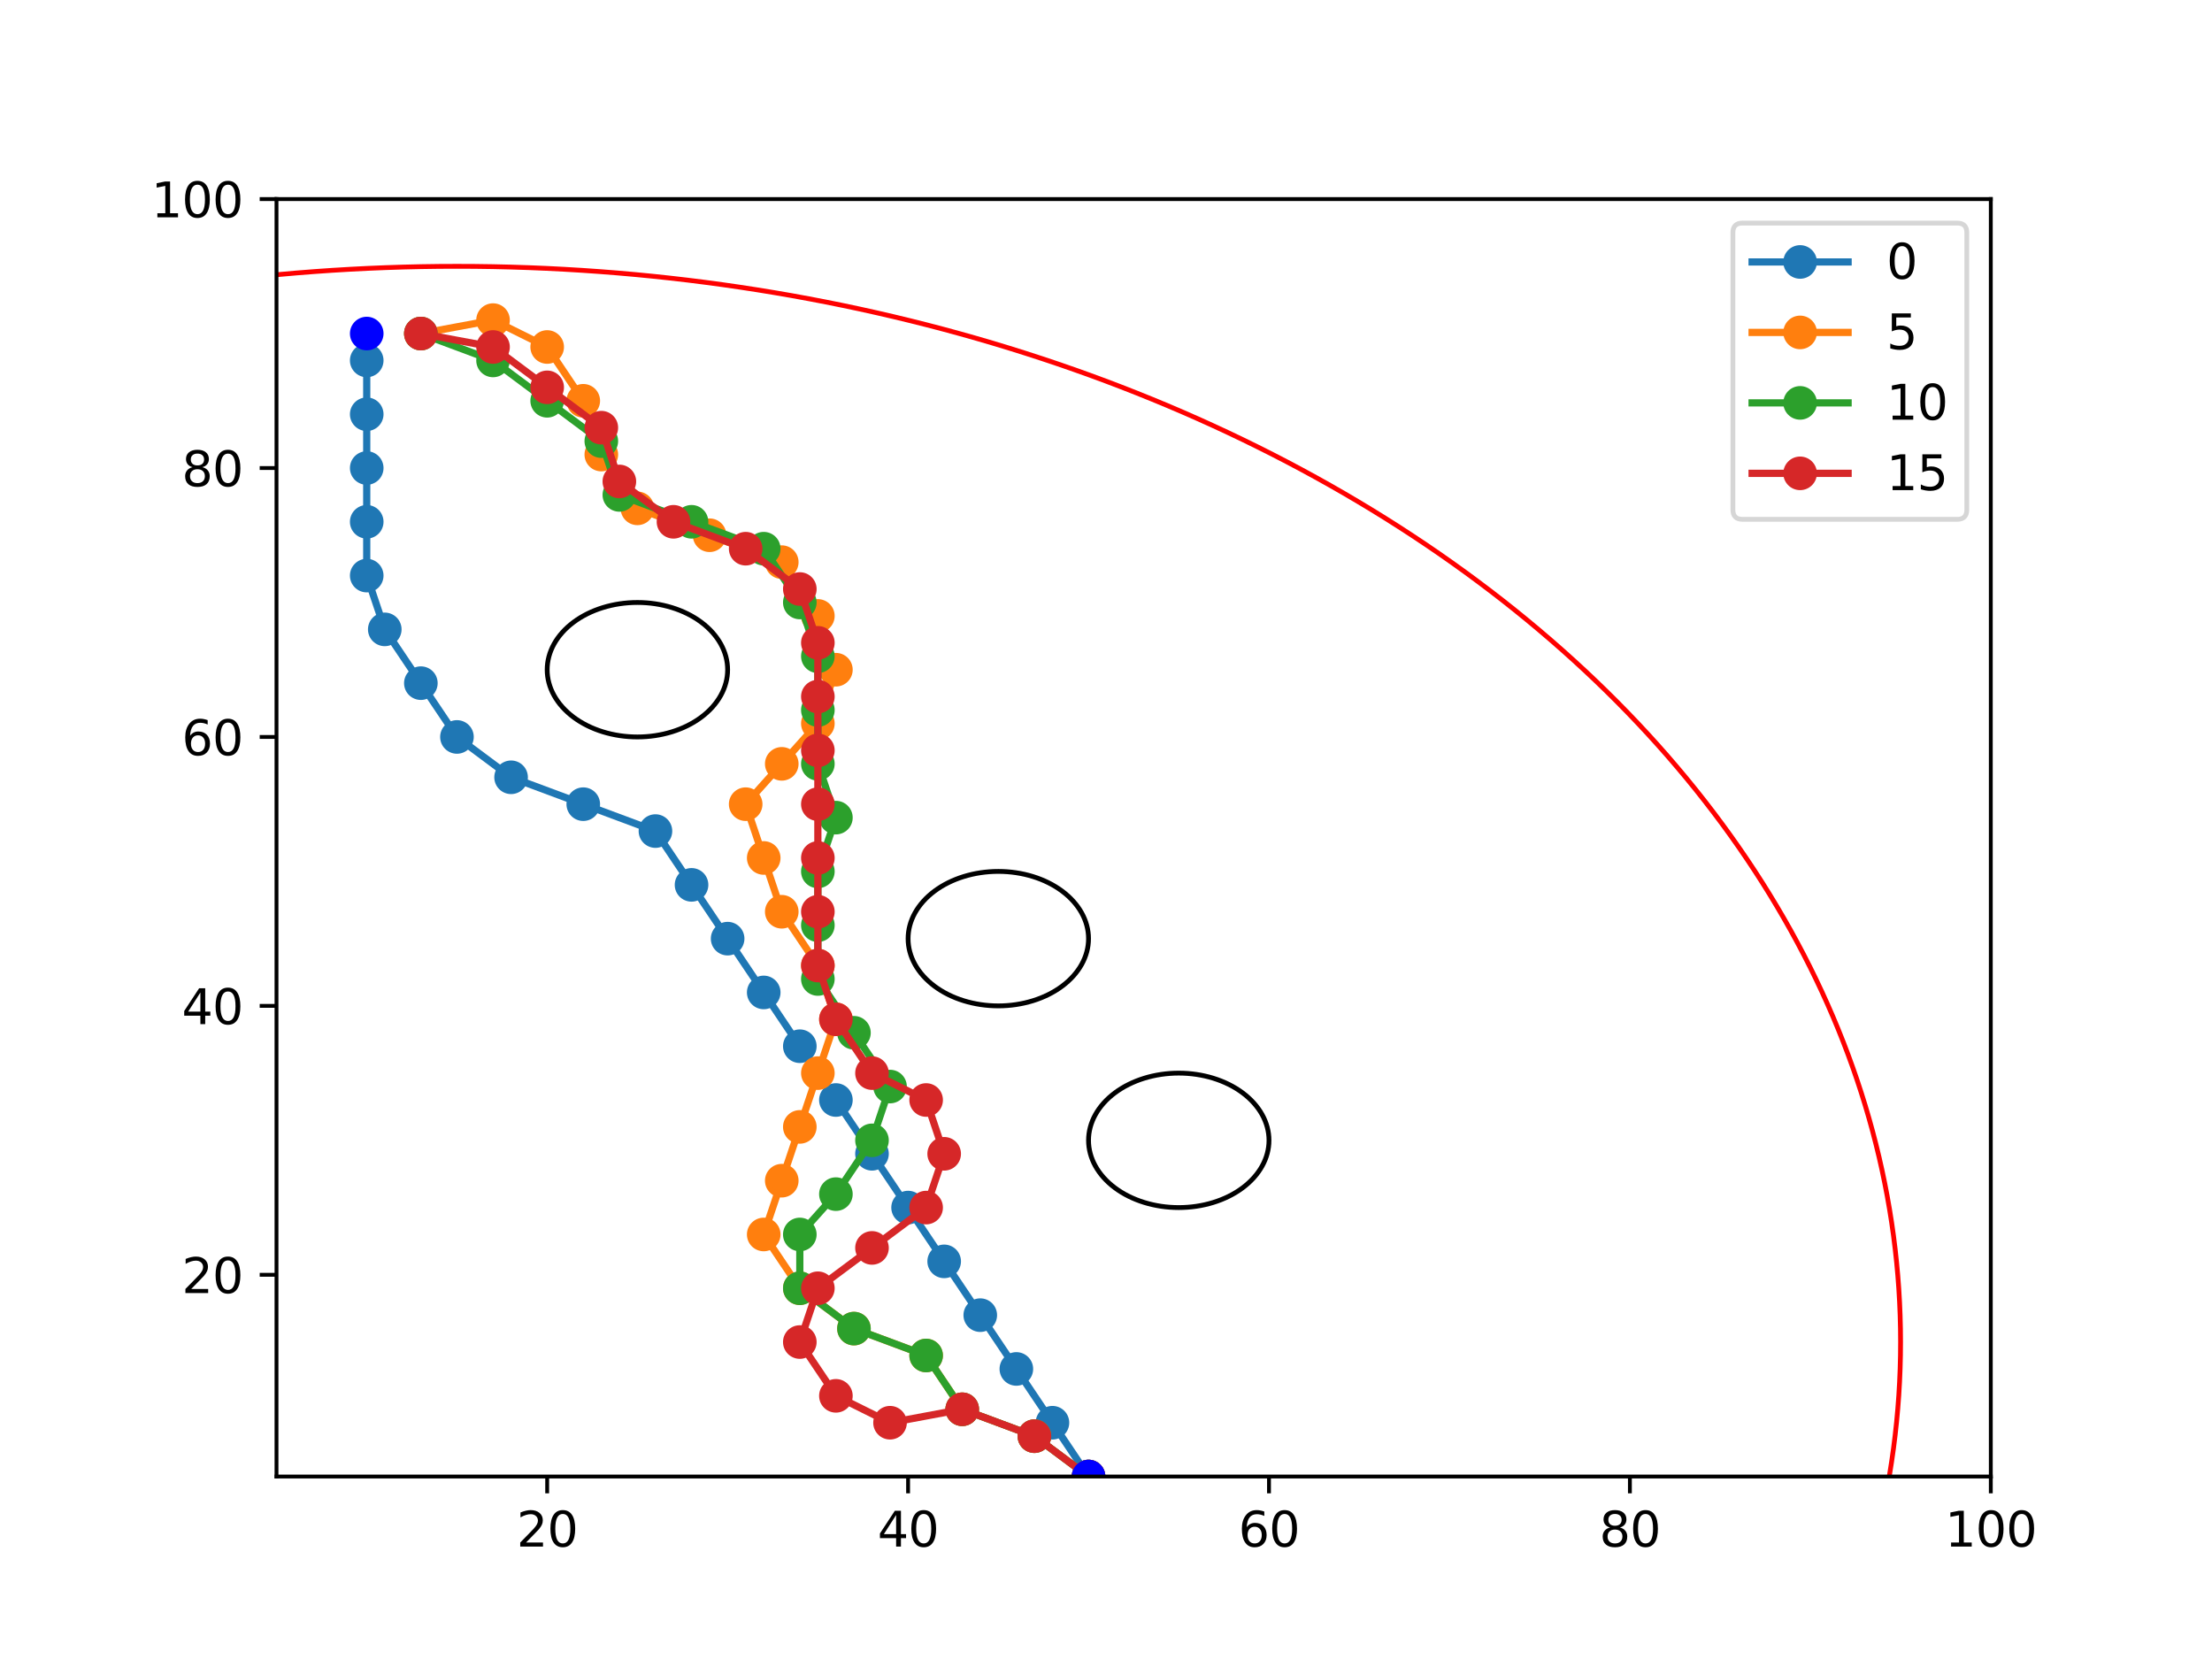 <?xml version="1.0" encoding="utf-8" standalone="no"?>
<!DOCTYPE svg PUBLIC "-//W3C//DTD SVG 1.1//EN"
  "http://www.w3.org/Graphics/SVG/1.1/DTD/svg11.dtd">
<svg xmlns:xlink="http://www.w3.org/1999/xlink" width="460.8pt" height="345.6pt" viewBox="0 0 460.8 345.6" xmlns="http://www.w3.org/2000/svg" version="1.1">
 <defs>
  <style type="text/css">*{stroke-linejoin: round; stroke-linecap: butt}</style>
 </defs>
 <g id="figure_1">
  <g id="patch_1">
   <path d="M 0 345.6 
L 460.8 345.6 
L 460.8 0 
L 0 0 
z
" style="fill: #ffffff"/>
  </g>
  <g id="axes_1">
   <g id="patch_2">
    <path d="M 57.6 307.584 
L 414.72 307.584 
L 414.72 41.472 
L 57.6 41.472 
z
" style="fill: #ffffff"/>
   </g>
   <g id="patch_3">
    <path d="M 207.966 209.543 
C 212.951 209.543 217.732 208.067 221.257 205.441 
C 224.782 202.814 226.762 199.251 226.762 195.537 
C 226.762 191.822 224.782 188.26 221.257 185.633 
C 217.732 183.007 212.951 181.531 207.966 181.531 
C 202.982 181.531 198.2 183.007 194.676 185.633 
C 191.151 188.26 189.171 191.822 189.171 195.537 
C 189.171 199.251 191.151 202.814 194.676 205.441 
C 198.2 208.067 202.982 209.543 207.966 209.543 
L 207.966 209.543 
z
" clip-path="url(#p0ba989c9c1)" style="fill: none; stroke: #000000; stroke-linejoin: miter"/>
   </g>
   <g id="patch_4">
    <path d="M 132.783 153.519 
C 137.768 153.519 142.549 152.043 146.074 149.417 
C 149.599 146.79 151.579 143.228 151.579 139.513 
C 151.579 135.799 149.599 132.236 146.074 129.61 
C 142.549 126.983 137.768 125.507 132.783 125.507 
C 127.798 125.507 123.017 126.983 119.493 129.61 
C 115.968 132.236 113.987 135.799 113.987 139.513 
C 113.987 143.228 115.968 146.79 119.493 149.417 
C 123.017 152.043 127.798 153.519 132.783 153.519 
L 132.783 153.519 
z
" clip-path="url(#p0ba989c9c1)" style="fill: none; stroke: #000000; stroke-linejoin: miter"/>
   </g>
   <g id="patch_5">
    <path d="M 245.558 251.56 
C 250.543 251.56 255.324 250.085 258.849 247.458 
C 262.373 244.832 264.354 241.269 264.354 237.555 
C 264.354 233.84 262.373 230.277 258.849 227.651 
C 255.324 225.024 250.543 223.549 245.558 223.549 
C 240.573 223.549 235.792 225.024 232.267 227.651 
C 228.743 230.277 226.762 233.84 226.762 237.555 
C 226.762 241.269 228.743 244.832 232.267 247.458 
C 235.792 250.085 240.573 251.56 245.558 251.56 
L 245.558 251.56 
z
" clip-path="url(#p0ba989c9c1)" style="fill: none; stroke: #000000; stroke-linejoin: miter"/>
   </g>
   <g id="patch_6">
    <path d="M 95.192 503.667 
C 174.947 503.667 251.446 480.055 307.842 438.031 
C 364.237 396.007 395.924 339.003 395.924 279.572 
C 395.924 220.142 364.237 163.137 307.842 121.114 
C 251.446 79.09 174.947 55.478 95.192 55.478 
C 15.436 55.478 -61.063 79.09 -117.459 121.114 
C -173.854 163.137 -205.541 220.142 -205.541 279.572 
C -205.541 339.003 -173.854 396.007 -117.459 438.031 
C -61.063 480.055 15.436 503.667 95.192 503.667 
" clip-path="url(#p0ba989c9c1)" style="fill: none; stroke: #ff0000; stroke-linejoin: miter"/>
   </g>
   <g id="matplotlib.axis_1">
    <g id="xtick_1">
     <g id="line2d_1">
      <defs>
       <path id="m19651001be" d="M 0 0 
L 0 3.5 
" style="stroke: #000000; stroke-width: 0.8"/>
      </defs>
      <g>
       <use xlink:href="#m19651001be" x="113.987" y="307.584" style="stroke: #000000; stroke-width: 0.8"/>
      </g>
     </g>
     <g id="text_1">
      <!-- 20 -->
      <g transform="translate(107.625 322.182) scale(0.1 -0.1)">
       <defs>
        <path id="DejaVuSans-32" d="M 1228 531 
L 3431 531 
L 3431 0 
L 469 0 
L 469 531 
Q 828 903 1448 1529 
Q 2069 2156 2228 2338 
Q 2531 2678 2651 2914 
Q 2772 3150 2772 3378 
Q 2772 3750 2511 3984 
Q 2250 4219 1831 4219 
Q 1534 4219 1204 4116 
Q 875 4013 500 3803 
L 500 4441 
Q 881 4594 1212 4672 
Q 1544 4750 1819 4750 
Q 2544 4750 2975 4387 
Q 3406 4025 3406 3419 
Q 3406 3131 3298 2873 
Q 3191 2616 2906 2266 
Q 2828 2175 2409 1742 
Q 1991 1309 1228 531 
z
" transform="scale(0.016)"/>
        <path id="DejaVuSans-30" d="M 2034 4250 
Q 1547 4250 1301 3770 
Q 1056 3291 1056 2328 
Q 1056 1369 1301 889 
Q 1547 409 2034 409 
Q 2525 409 2770 889 
Q 3016 1369 3016 2328 
Q 3016 3291 2770 3770 
Q 2525 4250 2034 4250 
z
M 2034 4750 
Q 2819 4750 3233 4129 
Q 3647 3509 3647 2328 
Q 3647 1150 3233 529 
Q 2819 -91 2034 -91 
Q 1250 -91 836 529 
Q 422 1150 422 2328 
Q 422 3509 836 4129 
Q 1250 4750 2034 4750 
z
" transform="scale(0.016)"/>
       </defs>
       <use xlink:href="#DejaVuSans-32"/>
       <use xlink:href="#DejaVuSans-30" x="63.623"/>
      </g>
     </g>
    </g>
    <g id="xtick_2">
     <g id="line2d_2">
      <g>
       <use xlink:href="#m19651001be" x="189.171" y="307.584" style="stroke: #000000; stroke-width: 0.8"/>
      </g>
     </g>
     <g id="text_2">
      <!-- 40 -->
      <g transform="translate(182.808 322.182) scale(0.1 -0.1)">
       <defs>
        <path id="DejaVuSans-34" d="M 2419 4116 
L 825 1625 
L 2419 1625 
L 2419 4116 
z
M 2253 4666 
L 3047 4666 
L 3047 1625 
L 3713 1625 
L 3713 1100 
L 3047 1100 
L 3047 0 
L 2419 0 
L 2419 1100 
L 313 1100 
L 313 1709 
L 2253 4666 
z
" transform="scale(0.016)"/>
       </defs>
       <use xlink:href="#DejaVuSans-34"/>
       <use xlink:href="#DejaVuSans-30" x="63.623"/>
      </g>
     </g>
    </g>
    <g id="xtick_3">
     <g id="line2d_3">
      <g>
       <use xlink:href="#m19651001be" x="264.354" y="307.584" style="stroke: #000000; stroke-width: 0.8"/>
      </g>
     </g>
     <g id="text_3">
      <!-- 60 -->
      <g transform="translate(257.991 322.182) scale(0.1 -0.1)">
       <defs>
        <path id="DejaVuSans-36" d="M 2113 2584 
Q 1688 2584 1439 2293 
Q 1191 2003 1191 1497 
Q 1191 994 1439 701 
Q 1688 409 2113 409 
Q 2538 409 2786 701 
Q 3034 994 3034 1497 
Q 3034 2003 2786 2293 
Q 2538 2584 2113 2584 
z
M 3366 4563 
L 3366 3988 
Q 3128 4100 2886 4159 
Q 2644 4219 2406 4219 
Q 1781 4219 1451 3797 
Q 1122 3375 1075 2522 
Q 1259 2794 1537 2939 
Q 1816 3084 2150 3084 
Q 2853 3084 3261 2657 
Q 3669 2231 3669 1497 
Q 3669 778 3244 343 
Q 2819 -91 2113 -91 
Q 1303 -91 875 529 
Q 447 1150 447 2328 
Q 447 3434 972 4092 
Q 1497 4750 2381 4750 
Q 2619 4750 2861 4703 
Q 3103 4656 3366 4563 
z
" transform="scale(0.016)"/>
       </defs>
       <use xlink:href="#DejaVuSans-36"/>
       <use xlink:href="#DejaVuSans-30" x="63.623"/>
      </g>
     </g>
    </g>
    <g id="xtick_4">
     <g id="line2d_4">
      <g>
       <use xlink:href="#m19651001be" x="339.537" y="307.584" style="stroke: #000000; stroke-width: 0.8"/>
      </g>
     </g>
     <g id="text_4">
      <!-- 80 -->
      <g transform="translate(333.174 322.182) scale(0.1 -0.1)">
       <defs>
        <path id="DejaVuSans-38" d="M 2034 2216 
Q 1584 2216 1326 1975 
Q 1069 1734 1069 1313 
Q 1069 891 1326 650 
Q 1584 409 2034 409 
Q 2484 409 2743 651 
Q 3003 894 3003 1313 
Q 3003 1734 2745 1975 
Q 2488 2216 2034 2216 
z
M 1403 2484 
Q 997 2584 770 2862 
Q 544 3141 544 3541 
Q 544 4100 942 4425 
Q 1341 4750 2034 4750 
Q 2731 4750 3128 4425 
Q 3525 4100 3525 3541 
Q 3525 3141 3298 2862 
Q 3072 2584 2669 2484 
Q 3125 2378 3379 2068 
Q 3634 1759 3634 1313 
Q 3634 634 3220 271 
Q 2806 -91 2034 -91 
Q 1263 -91 848 271 
Q 434 634 434 1313 
Q 434 1759 690 2068 
Q 947 2378 1403 2484 
z
M 1172 3481 
Q 1172 3119 1398 2916 
Q 1625 2713 2034 2713 
Q 2441 2713 2670 2916 
Q 2900 3119 2900 3481 
Q 2900 3844 2670 4047 
Q 2441 4250 2034 4250 
Q 1625 4250 1398 4047 
Q 1172 3844 1172 3481 
z
" transform="scale(0.016)"/>
       </defs>
       <use xlink:href="#DejaVuSans-38"/>
       <use xlink:href="#DejaVuSans-30" x="63.623"/>
      </g>
     </g>
    </g>
    <g id="xtick_5">
     <g id="line2d_5">
      <g>
       <use xlink:href="#m19651001be" x="414.72" y="307.584" style="stroke: #000000; stroke-width: 0.8"/>
      </g>
     </g>
     <g id="text_5">
      <!-- 100 -->
      <g transform="translate(405.176 322.182) scale(0.1 -0.1)">
       <defs>
        <path id="DejaVuSans-31" d="M 794 531 
L 1825 531 
L 1825 4091 
L 703 3866 
L 703 4441 
L 1819 4666 
L 2450 4666 
L 2450 531 
L 3481 531 
L 3481 0 
L 794 0 
L 794 531 
z
" transform="scale(0.016)"/>
       </defs>
       <use xlink:href="#DejaVuSans-31"/>
       <use xlink:href="#DejaVuSans-30" x="63.623"/>
       <use xlink:href="#DejaVuSans-30" x="127.246"/>
      </g>
     </g>
    </g>
   </g>
   <g id="matplotlib.axis_2">
    <g id="ytick_1">
     <g id="line2d_6">
      <defs>
       <path id="m52d2f94942" d="M 0 0 
L -3.5 0 
" style="stroke: #000000; stroke-width: 0.8"/>
      </defs>
      <g>
       <use xlink:href="#m52d2f94942" x="57.6" y="265.566" style="stroke: #000000; stroke-width: 0.8"/>
      </g>
     </g>
     <g id="text_6">
      <!-- 20 -->
      <g transform="translate(37.875 269.366) scale(0.1 -0.1)">
       <use xlink:href="#DejaVuSans-32"/>
       <use xlink:href="#DejaVuSans-30" x="63.623"/>
      </g>
     </g>
    </g>
    <g id="ytick_2">
     <g id="line2d_7">
      <g>
       <use xlink:href="#m52d2f94942" x="57.6" y="209.543" style="stroke: #000000; stroke-width: 0.8"/>
      </g>
     </g>
     <g id="text_7">
      <!-- 40 -->
      <g transform="translate(37.875 213.342) scale(0.1 -0.1)">
       <use xlink:href="#DejaVuSans-34"/>
       <use xlink:href="#DejaVuSans-30" x="63.623"/>
      </g>
     </g>
    </g>
    <g id="ytick_3">
     <g id="line2d_8">
      <g>
       <use xlink:href="#m52d2f94942" x="57.6" y="153.519" style="stroke: #000000; stroke-width: 0.8"/>
      </g>
     </g>
     <g id="text_8">
      <!-- 60 -->
      <g transform="translate(37.875 157.318) scale(0.1 -0.1)">
       <use xlink:href="#DejaVuSans-36"/>
       <use xlink:href="#DejaVuSans-30" x="63.623"/>
      </g>
     </g>
    </g>
    <g id="ytick_4">
     <g id="line2d_9">
      <g>
       <use xlink:href="#m52d2f94942" x="57.6" y="97.496" style="stroke: #000000; stroke-width: 0.8"/>
      </g>
     </g>
     <g id="text_9">
      <!-- 80 -->
      <g transform="translate(37.875 101.295) scale(0.1 -0.1)">
       <use xlink:href="#DejaVuSans-38"/>
       <use xlink:href="#DejaVuSans-30" x="63.623"/>
      </g>
     </g>
    </g>
    <g id="ytick_5">
     <g id="line2d_10">
      <g>
       <use xlink:href="#m52d2f94942" x="57.6" y="41.472" style="stroke: #000000; stroke-width: 0.8"/>
      </g>
     </g>
     <g id="text_10">
      <!-- 100 -->
      <g transform="translate(31.512 45.271) scale(0.1 -0.1)">
       <use xlink:href="#DejaVuSans-31"/>
       <use xlink:href="#DejaVuSans-30" x="63.623"/>
       <use xlink:href="#DejaVuSans-30" x="127.246"/>
      </g>
     </g>
    </g>
   </g>
   <g id="line2d_11">
    <path d="M 226.762 307.584 
L 219.244 296.379 
L 211.725 285.175 
L 204.207 273.97 
L 196.689 262.765 
L 189.171 251.56 
L 181.652 240.356 
L 174.134 229.151 
L 166.616 217.946 
L 159.097 206.742 
L 151.579 195.537 
L 144.061 184.332 
L 136.542 173.127 
L 121.506 167.525 
L 106.469 161.923 
L 95.192 153.519 
L 87.673 142.314 
L 80.155 131.11 
L 76.396 119.905 
L 76.396 108.7 
L 76.396 97.496 
L 76.396 86.291 
L 76.396 75.086 
" clip-path="url(#p0ba989c9c1)" style="fill: none; stroke: #1f77b4; stroke-width: 1.5; stroke-linecap: square"/>
    <defs>
     <path id="mdc80d24df8" d="M 0 3 
C 0.796 3 1.559 2.684 2.121 2.121 
C 2.684 1.559 3 0.796 3 0 
C 3 -0.796 2.684 -1.559 2.121 -2.121 
C 1.559 -2.684 0.796 -3 0 -3 
C -0.796 -3 -1.559 -2.684 -2.121 -2.121 
C -2.684 -1.559 -3 -0.796 -3 0 
C -3 0.796 -2.684 1.559 -2.121 2.121 
C -1.559 2.684 -0.796 3 0 3 
z
" style="stroke: #1f77b4"/>
    </defs>
    <g clip-path="url(#p0ba989c9c1)">
     <use xlink:href="#mdc80d24df8" x="226.762" y="307.584" style="fill: #1f77b4; stroke: #1f77b4"/>
     <use xlink:href="#mdc80d24df8" x="219.244" y="296.379" style="fill: #1f77b4; stroke: #1f77b4"/>
     <use xlink:href="#mdc80d24df8" x="211.725" y="285.175" style="fill: #1f77b4; stroke: #1f77b4"/>
     <use xlink:href="#mdc80d24df8" x="204.207" y="273.97" style="fill: #1f77b4; stroke: #1f77b4"/>
     <use xlink:href="#mdc80d24df8" x="196.689" y="262.765" style="fill: #1f77b4; stroke: #1f77b4"/>
     <use xlink:href="#mdc80d24df8" x="189.171" y="251.56" style="fill: #1f77b4; stroke: #1f77b4"/>
     <use xlink:href="#mdc80d24df8" x="181.652" y="240.356" style="fill: #1f77b4; stroke: #1f77b4"/>
     <use xlink:href="#mdc80d24df8" x="174.134" y="229.151" style="fill: #1f77b4; stroke: #1f77b4"/>
     <use xlink:href="#mdc80d24df8" x="166.616" y="217.946" style="fill: #1f77b4; stroke: #1f77b4"/>
     <use xlink:href="#mdc80d24df8" x="159.097" y="206.742" style="fill: #1f77b4; stroke: #1f77b4"/>
     <use xlink:href="#mdc80d24df8" x="151.579" y="195.537" style="fill: #1f77b4; stroke: #1f77b4"/>
     <use xlink:href="#mdc80d24df8" x="144.061" y="184.332" style="fill: #1f77b4; stroke: #1f77b4"/>
     <use xlink:href="#mdc80d24df8" x="136.542" y="173.127" style="fill: #1f77b4; stroke: #1f77b4"/>
     <use xlink:href="#mdc80d24df8" x="121.506" y="167.525" style="fill: #1f77b4; stroke: #1f77b4"/>
     <use xlink:href="#mdc80d24df8" x="106.469" y="161.923" style="fill: #1f77b4; stroke: #1f77b4"/>
     <use xlink:href="#mdc80d24df8" x="95.192" y="153.519" style="fill: #1f77b4; stroke: #1f77b4"/>
     <use xlink:href="#mdc80d24df8" x="87.673" y="142.314" style="fill: #1f77b4; stroke: #1f77b4"/>
     <use xlink:href="#mdc80d24df8" x="80.155" y="131.11" style="fill: #1f77b4; stroke: #1f77b4"/>
     <use xlink:href="#mdc80d24df8" x="76.396" y="119.905" style="fill: #1f77b4; stroke: #1f77b4"/>
     <use xlink:href="#mdc80d24df8" x="76.396" y="108.7" style="fill: #1f77b4; stroke: #1f77b4"/>
     <use xlink:href="#mdc80d24df8" x="76.396" y="97.496" style="fill: #1f77b4; stroke: #1f77b4"/>
     <use xlink:href="#mdc80d24df8" x="76.396" y="86.291" style="fill: #1f77b4; stroke: #1f77b4"/>
     <use xlink:href="#mdc80d24df8" x="76.396" y="75.086" style="fill: #1f77b4; stroke: #1f77b4"/>
    </g>
   </g>
   <g id="line2d_12">
    <path d="M 226.762 307.584 
L 215.485 299.18 
L 200.448 293.578 
L 192.93 282.373 
L 177.893 276.771 
L 166.616 268.367 
L 159.097 257.163 
L 162.856 245.958 
L 166.616 234.753 
L 170.375 223.549 
L 174.134 212.344 
L 170.375 201.139 
L 162.856 189.934 
L 159.097 178.73 
L 155.338 167.525 
L 162.856 159.122 
L 170.375 150.718 
L 174.134 139.513 
L 170.375 128.309 
L 162.856 117.104 
L 147.82 111.501 
L 132.783 105.899 
L 125.265 94.694 
L 121.506 83.49 
L 113.987 72.285 
L 102.71 66.683 
L 87.673 69.484 
" clip-path="url(#p0ba989c9c1)" style="fill: none; stroke: #ff7f0e; stroke-width: 1.5; stroke-linecap: square"/>
    <defs>
     <path id="m6f9ed5e817" d="M 0 3 
C 0.796 3 1.559 2.684 2.121 2.121 
C 2.684 1.559 3 0.796 3 0 
C 3 -0.796 2.684 -1.559 2.121 -2.121 
C 1.559 -2.684 0.796 -3 0 -3 
C -0.796 -3 -1.559 -2.684 -2.121 -2.121 
C -2.684 -1.559 -3 -0.796 -3 0 
C -3 0.796 -2.684 1.559 -2.121 2.121 
C -1.559 2.684 -0.796 3 0 3 
z
" style="stroke: #ff7f0e"/>
    </defs>
    <g clip-path="url(#p0ba989c9c1)">
     <use xlink:href="#m6f9ed5e817" x="226.762" y="307.584" style="fill: #ff7f0e; stroke: #ff7f0e"/>
     <use xlink:href="#m6f9ed5e817" x="215.485" y="299.18" style="fill: #ff7f0e; stroke: #ff7f0e"/>
     <use xlink:href="#m6f9ed5e817" x="200.448" y="293.578" style="fill: #ff7f0e; stroke: #ff7f0e"/>
     <use xlink:href="#m6f9ed5e817" x="192.93" y="282.373" style="fill: #ff7f0e; stroke: #ff7f0e"/>
     <use xlink:href="#m6f9ed5e817" x="177.893" y="276.771" style="fill: #ff7f0e; stroke: #ff7f0e"/>
     <use xlink:href="#m6f9ed5e817" x="166.616" y="268.367" style="fill: #ff7f0e; stroke: #ff7f0e"/>
     <use xlink:href="#m6f9ed5e817" x="159.097" y="257.163" style="fill: #ff7f0e; stroke: #ff7f0e"/>
     <use xlink:href="#m6f9ed5e817" x="162.856" y="245.958" style="fill: #ff7f0e; stroke: #ff7f0e"/>
     <use xlink:href="#m6f9ed5e817" x="166.616" y="234.753" style="fill: #ff7f0e; stroke: #ff7f0e"/>
     <use xlink:href="#m6f9ed5e817" x="170.375" y="223.549" style="fill: #ff7f0e; stroke: #ff7f0e"/>
     <use xlink:href="#m6f9ed5e817" x="174.134" y="212.344" style="fill: #ff7f0e; stroke: #ff7f0e"/>
     <use xlink:href="#m6f9ed5e817" x="170.375" y="201.139" style="fill: #ff7f0e; stroke: #ff7f0e"/>
     <use xlink:href="#m6f9ed5e817" x="162.856" y="189.934" style="fill: #ff7f0e; stroke: #ff7f0e"/>
     <use xlink:href="#m6f9ed5e817" x="159.097" y="178.73" style="fill: #ff7f0e; stroke: #ff7f0e"/>
     <use xlink:href="#m6f9ed5e817" x="155.338" y="167.525" style="fill: #ff7f0e; stroke: #ff7f0e"/>
     <use xlink:href="#m6f9ed5e817" x="162.856" y="159.122" style="fill: #ff7f0e; stroke: #ff7f0e"/>
     <use xlink:href="#m6f9ed5e817" x="170.375" y="150.718" style="fill: #ff7f0e; stroke: #ff7f0e"/>
     <use xlink:href="#m6f9ed5e817" x="174.134" y="139.513" style="fill: #ff7f0e; stroke: #ff7f0e"/>
     <use xlink:href="#m6f9ed5e817" x="170.375" y="128.309" style="fill: #ff7f0e; stroke: #ff7f0e"/>
     <use xlink:href="#m6f9ed5e817" x="162.856" y="117.104" style="fill: #ff7f0e; stroke: #ff7f0e"/>
     <use xlink:href="#m6f9ed5e817" x="147.82" y="111.501" style="fill: #ff7f0e; stroke: #ff7f0e"/>
     <use xlink:href="#m6f9ed5e817" x="132.783" y="105.899" style="fill: #ff7f0e; stroke: #ff7f0e"/>
     <use xlink:href="#m6f9ed5e817" x="125.265" y="94.694" style="fill: #ff7f0e; stroke: #ff7f0e"/>
     <use xlink:href="#m6f9ed5e817" x="121.506" y="83.49" style="fill: #ff7f0e; stroke: #ff7f0e"/>
     <use xlink:href="#m6f9ed5e817" x="113.987" y="72.285" style="fill: #ff7f0e; stroke: #ff7f0e"/>
     <use xlink:href="#m6f9ed5e817" x="102.71" y="66.683" style="fill: #ff7f0e; stroke: #ff7f0e"/>
     <use xlink:href="#m6f9ed5e817" x="87.673" y="69.484" style="fill: #ff7f0e; stroke: #ff7f0e"/>
    </g>
   </g>
   <g id="line2d_13">
    <path d="M 226.762 307.584 
L 215.485 299.18 
L 200.448 293.578 
L 192.93 282.373 
L 177.893 276.771 
L 166.616 268.367 
L 166.616 257.163 
L 174.134 248.759 
L 181.652 237.555 
L 185.411 226.35 
L 177.893 215.145 
L 170.375 203.94 
L 170.375 192.736 
L 170.375 181.531 
L 174.134 170.326 
L 170.375 159.122 
L 170.375 147.917 
L 170.375 136.712 
L 166.616 125.507 
L 159.097 114.303 
L 144.061 108.7 
L 129.024 103.098 
L 125.265 91.893 
L 113.987 83.49 
L 102.71 75.086 
L 87.673 69.484 
" clip-path="url(#p0ba989c9c1)" style="fill: none; stroke: #2ca02c; stroke-width: 1.5; stroke-linecap: square"/>
    <defs>
     <path id="m383eeb4f71" d="M 0 3 
C 0.796 3 1.559 2.684 2.121 2.121 
C 2.684 1.559 3 0.796 3 0 
C 3 -0.796 2.684 -1.559 2.121 -2.121 
C 1.559 -2.684 0.796 -3 0 -3 
C -0.796 -3 -1.559 -2.684 -2.121 -2.121 
C -2.684 -1.559 -3 -0.796 -3 0 
C -3 0.796 -2.684 1.559 -2.121 2.121 
C -1.559 2.684 -0.796 3 0 3 
z
" style="stroke: #2ca02c"/>
    </defs>
    <g clip-path="url(#p0ba989c9c1)">
     <use xlink:href="#m383eeb4f71" x="226.762" y="307.584" style="fill: #2ca02c; stroke: #2ca02c"/>
     <use xlink:href="#m383eeb4f71" x="215.485" y="299.18" style="fill: #2ca02c; stroke: #2ca02c"/>
     <use xlink:href="#m383eeb4f71" x="200.448" y="293.578" style="fill: #2ca02c; stroke: #2ca02c"/>
     <use xlink:href="#m383eeb4f71" x="192.93" y="282.373" style="fill: #2ca02c; stroke: #2ca02c"/>
     <use xlink:href="#m383eeb4f71" x="177.893" y="276.771" style="fill: #2ca02c; stroke: #2ca02c"/>
     <use xlink:href="#m383eeb4f71" x="166.616" y="268.367" style="fill: #2ca02c; stroke: #2ca02c"/>
     <use xlink:href="#m383eeb4f71" x="166.616" y="257.163" style="fill: #2ca02c; stroke: #2ca02c"/>
     <use xlink:href="#m383eeb4f71" x="174.134" y="248.759" style="fill: #2ca02c; stroke: #2ca02c"/>
     <use xlink:href="#m383eeb4f71" x="181.652" y="237.555" style="fill: #2ca02c; stroke: #2ca02c"/>
     <use xlink:href="#m383eeb4f71" x="185.411" y="226.35" style="fill: #2ca02c; stroke: #2ca02c"/>
     <use xlink:href="#m383eeb4f71" x="177.893" y="215.145" style="fill: #2ca02c; stroke: #2ca02c"/>
     <use xlink:href="#m383eeb4f71" x="170.375" y="203.94" style="fill: #2ca02c; stroke: #2ca02c"/>
     <use xlink:href="#m383eeb4f71" x="170.375" y="192.736" style="fill: #2ca02c; stroke: #2ca02c"/>
     <use xlink:href="#m383eeb4f71" x="170.375" y="181.531" style="fill: #2ca02c; stroke: #2ca02c"/>
     <use xlink:href="#m383eeb4f71" x="174.134" y="170.326" style="fill: #2ca02c; stroke: #2ca02c"/>
     <use xlink:href="#m383eeb4f71" x="170.375" y="159.122" style="fill: #2ca02c; stroke: #2ca02c"/>
     <use xlink:href="#m383eeb4f71" x="170.375" y="147.917" style="fill: #2ca02c; stroke: #2ca02c"/>
     <use xlink:href="#m383eeb4f71" x="170.375" y="136.712" style="fill: #2ca02c; stroke: #2ca02c"/>
     <use xlink:href="#m383eeb4f71" x="166.616" y="125.507" style="fill: #2ca02c; stroke: #2ca02c"/>
     <use xlink:href="#m383eeb4f71" x="159.097" y="114.303" style="fill: #2ca02c; stroke: #2ca02c"/>
     <use xlink:href="#m383eeb4f71" x="144.061" y="108.7" style="fill: #2ca02c; stroke: #2ca02c"/>
     <use xlink:href="#m383eeb4f71" x="129.024" y="103.098" style="fill: #2ca02c; stroke: #2ca02c"/>
     <use xlink:href="#m383eeb4f71" x="125.265" y="91.893" style="fill: #2ca02c; stroke: #2ca02c"/>
     <use xlink:href="#m383eeb4f71" x="113.987" y="83.49" style="fill: #2ca02c; stroke: #2ca02c"/>
     <use xlink:href="#m383eeb4f71" x="102.71" y="75.086" style="fill: #2ca02c; stroke: #2ca02c"/>
     <use xlink:href="#m383eeb4f71" x="87.673" y="69.484" style="fill: #2ca02c; stroke: #2ca02c"/>
    </g>
   </g>
   <g id="line2d_14">
    <path d="M 226.762 307.584 
L 215.485 299.18 
L 200.448 293.578 
L 185.411 296.379 
L 174.134 290.777 
L 166.616 279.572 
L 170.375 268.367 
L 181.652 259.964 
L 192.93 251.56 
L 196.689 240.356 
L 192.93 229.151 
L 181.652 223.549 
L 174.134 212.344 
L 170.375 201.139 
L 170.375 189.934 
L 170.375 178.73 
L 170.375 167.525 
L 170.375 156.32 
L 170.375 145.116 
L 170.375 133.911 
L 166.616 122.706 
L 155.338 114.303 
L 140.301 108.7 
L 129.024 100.297 
L 125.265 89.092 
L 113.987 80.689 
L 102.71 72.285 
L 87.673 69.484 
" clip-path="url(#p0ba989c9c1)" style="fill: none; stroke: #d62728; stroke-width: 1.5; stroke-linecap: square"/>
    <defs>
     <path id="m27e0dd3839" d="M 0 3 
C 0.796 3 1.559 2.684 2.121 2.121 
C 2.684 1.559 3 0.796 3 0 
C 3 -0.796 2.684 -1.559 2.121 -2.121 
C 1.559 -2.684 0.796 -3 0 -3 
C -0.796 -3 -1.559 -2.684 -2.121 -2.121 
C -2.684 -1.559 -3 -0.796 -3 0 
C -3 0.796 -2.684 1.559 -2.121 2.121 
C -1.559 2.684 -0.796 3 0 3 
z
" style="stroke: #d62728"/>
    </defs>
    <g clip-path="url(#p0ba989c9c1)">
     <use xlink:href="#m27e0dd3839" x="226.762" y="307.584" style="fill: #d62728; stroke: #d62728"/>
     <use xlink:href="#m27e0dd3839" x="215.485" y="299.18" style="fill: #d62728; stroke: #d62728"/>
     <use xlink:href="#m27e0dd3839" x="200.448" y="293.578" style="fill: #d62728; stroke: #d62728"/>
     <use xlink:href="#m27e0dd3839" x="185.411" y="296.379" style="fill: #d62728; stroke: #d62728"/>
     <use xlink:href="#m27e0dd3839" x="174.134" y="290.777" style="fill: #d62728; stroke: #d62728"/>
     <use xlink:href="#m27e0dd3839" x="166.616" y="279.572" style="fill: #d62728; stroke: #d62728"/>
     <use xlink:href="#m27e0dd3839" x="170.375" y="268.367" style="fill: #d62728; stroke: #d62728"/>
     <use xlink:href="#m27e0dd3839" x="181.652" y="259.964" style="fill: #d62728; stroke: #d62728"/>
     <use xlink:href="#m27e0dd3839" x="192.93" y="251.56" style="fill: #d62728; stroke: #d62728"/>
     <use xlink:href="#m27e0dd3839" x="196.689" y="240.356" style="fill: #d62728; stroke: #d62728"/>
     <use xlink:href="#m27e0dd3839" x="192.93" y="229.151" style="fill: #d62728; stroke: #d62728"/>
     <use xlink:href="#m27e0dd3839" x="181.652" y="223.549" style="fill: #d62728; stroke: #d62728"/>
     <use xlink:href="#m27e0dd3839" x="174.134" y="212.344" style="fill: #d62728; stroke: #d62728"/>
     <use xlink:href="#m27e0dd3839" x="170.375" y="201.139" style="fill: #d62728; stroke: #d62728"/>
     <use xlink:href="#m27e0dd3839" x="170.375" y="189.934" style="fill: #d62728; stroke: #d62728"/>
     <use xlink:href="#m27e0dd3839" x="170.375" y="178.73" style="fill: #d62728; stroke: #d62728"/>
     <use xlink:href="#m27e0dd3839" x="170.375" y="167.525" style="fill: #d62728; stroke: #d62728"/>
     <use xlink:href="#m27e0dd3839" x="170.375" y="156.32" style="fill: #d62728; stroke: #d62728"/>
     <use xlink:href="#m27e0dd3839" x="170.375" y="145.116" style="fill: #d62728; stroke: #d62728"/>
     <use xlink:href="#m27e0dd3839" x="170.375" y="133.911" style="fill: #d62728; stroke: #d62728"/>
     <use xlink:href="#m27e0dd3839" x="166.616" y="122.706" style="fill: #d62728; stroke: #d62728"/>
     <use xlink:href="#m27e0dd3839" x="155.338" y="114.303" style="fill: #d62728; stroke: #d62728"/>
     <use xlink:href="#m27e0dd3839" x="140.301" y="108.7" style="fill: #d62728; stroke: #d62728"/>
     <use xlink:href="#m27e0dd3839" x="129.024" y="100.297" style="fill: #d62728; stroke: #d62728"/>
     <use xlink:href="#m27e0dd3839" x="125.265" y="89.092" style="fill: #d62728; stroke: #d62728"/>
     <use xlink:href="#m27e0dd3839" x="113.987" y="80.689" style="fill: #d62728; stroke: #d62728"/>
     <use xlink:href="#m27e0dd3839" x="102.71" y="72.285" style="fill: #d62728; stroke: #d62728"/>
     <use xlink:href="#m27e0dd3839" x="87.673" y="69.484" style="fill: #d62728; stroke: #d62728"/>
    </g>
   </g>
   <g id="line2d_15">
    <defs>
     <path id="me66fd786eb" d="M 0 3 
C 0.796 3 1.559 2.684 2.121 2.121 
C 2.684 1.559 3 0.796 3 0 
C 3 -0.796 2.684 -1.559 2.121 -2.121 
C 1.559 -2.684 0.796 -3 0 -3 
C -0.796 -3 -1.559 -2.684 -2.121 -2.121 
C -2.684 -1.559 -3 -0.796 -3 0 
C -3 0.796 -2.684 1.559 -2.121 2.121 
C -1.559 2.684 -0.796 3 0 3 
z
" style="stroke: #0000ff"/>
    </defs>
    <g clip-path="url(#p0ba989c9c1)">
     <use xlink:href="#me66fd786eb" x="226.762" y="307.584" style="fill: #0000ff; stroke: #0000ff"/>
    </g>
   </g>
   <g id="line2d_16">
    <g clip-path="url(#p0ba989c9c1)">
     <use xlink:href="#me66fd786eb" x="76.396" y="69.484" style="fill: #0000ff; stroke: #0000ff"/>
    </g>
   </g>
   <g id="patch_7">
    <path d="M 57.6 307.584 
L 57.6 41.472 
" style="fill: none; stroke: #000000; stroke-width: 0.8; stroke-linejoin: miter; stroke-linecap: square"/>
   </g>
   <g id="patch_8">
    <path d="M 414.72 307.584 
L 414.72 41.472 
" style="fill: none; stroke: #000000; stroke-width: 0.8; stroke-linejoin: miter; stroke-linecap: square"/>
   </g>
   <g id="patch_9">
    <path d="M 57.6 307.584 
L 414.72 307.584 
" style="fill: none; stroke: #000000; stroke-width: 0.8; stroke-linejoin: miter; stroke-linecap: square"/>
   </g>
   <g id="patch_10">
    <path d="M 57.6 41.472 
L 414.72 41.472 
" style="fill: none; stroke: #000000; stroke-width: 0.8; stroke-linejoin: miter; stroke-linecap: square"/>
   </g>
   <g id="legend_1">
    <g id="patch_11">
     <path d="M 362.995 108.184 
L 407.72 108.184 
Q 409.72 108.184 409.72 106.184 
L 409.72 48.472 
Q 409.72 46.472 407.72 46.472 
L 362.995 46.472 
Q 360.995 46.472 360.995 48.472 
L 360.995 106.184 
Q 360.995 108.184 362.995 108.184 
z
" style="fill: #ffffff; opacity: 0.8; stroke: #cccccc; stroke-linejoin: miter"/>
    </g>
    <g id="line2d_17">
     <path d="M 364.995 54.57 
L 374.995 54.57 
L 384.995 54.57 
" style="fill: none; stroke: #1f77b4; stroke-width: 1.5; stroke-linecap: square"/>
     <g>
      <use xlink:href="#mdc80d24df8" x="374.995" y="54.57" style="fill: #1f77b4; stroke: #1f77b4"/>
     </g>
    </g>
    <g id="text_11">
     <!-- 0 -->
     <g transform="translate(392.995 58.07) scale(0.1 -0.1)">
      <use xlink:href="#DejaVuSans-30"/>
     </g>
    </g>
    <g id="line2d_18">
     <path d="M 364.995 69.249 
L 374.995 69.249 
L 384.995 69.249 
" style="fill: none; stroke: #ff7f0e; stroke-width: 1.5; stroke-linecap: square"/>
     <g>
      <use xlink:href="#m6f9ed5e817" x="374.995" y="69.249" style="fill: #ff7f0e; stroke: #ff7f0e"/>
     </g>
    </g>
    <g id="text_12">
     <!-- 5 -->
     <g transform="translate(392.995 72.749) scale(0.1 -0.1)">
      <defs>
       <path id="DejaVuSans-35" d="M 691 4666 
L 3169 4666 
L 3169 4134 
L 1269 4134 
L 1269 2991 
Q 1406 3038 1543 3061 
Q 1681 3084 1819 3084 
Q 2600 3084 3056 2656 
Q 3513 2228 3513 1497 
Q 3513 744 3044 326 
Q 2575 -91 1722 -91 
Q 1428 -91 1123 -41 
Q 819 9 494 109 
L 494 744 
Q 775 591 1075 516 
Q 1375 441 1709 441 
Q 2250 441 2565 725 
Q 2881 1009 2881 1497 
Q 2881 1984 2565 2268 
Q 2250 2553 1709 2553 
Q 1456 2553 1204 2497 
Q 953 2441 691 2322 
L 691 4666 
z
" transform="scale(0.016)"/>
      </defs>
      <use xlink:href="#DejaVuSans-35"/>
     </g>
    </g>
    <g id="line2d_19">
     <path d="M 364.995 83.927 
L 374.995 83.927 
L 384.995 83.927 
" style="fill: none; stroke: #2ca02c; stroke-width: 1.5; stroke-linecap: square"/>
     <g>
      <use xlink:href="#m383eeb4f71" x="374.995" y="83.927" style="fill: #2ca02c; stroke: #2ca02c"/>
     </g>
    </g>
    <g id="text_13">
     <!-- 10 -->
     <g transform="translate(392.995 87.427) scale(0.1 -0.1)">
      <use xlink:href="#DejaVuSans-31"/>
      <use xlink:href="#DejaVuSans-30" x="63.623"/>
     </g>
    </g>
    <g id="line2d_20">
     <path d="M 364.995 98.605 
L 374.995 98.605 
L 384.995 98.605 
" style="fill: none; stroke: #d62728; stroke-width: 1.5; stroke-linecap: square"/>
     <g>
      <use xlink:href="#m27e0dd3839" x="374.995" y="98.605" style="fill: #d62728; stroke: #d62728"/>
     </g>
    </g>
    <g id="text_14">
     <!-- 15 -->
     <g transform="translate(392.995 102.105) scale(0.1 -0.1)">
      <use xlink:href="#DejaVuSans-31"/>
      <use xlink:href="#DejaVuSans-35" x="63.623"/>
     </g>
    </g>
   </g>
  </g>
 </g>
 <defs>
  <clipPath id="p0ba989c9c1">
   <rect x="57.6" y="41.472" width="357.12" height="266.112"/>
  </clipPath>
 </defs>
</svg>

